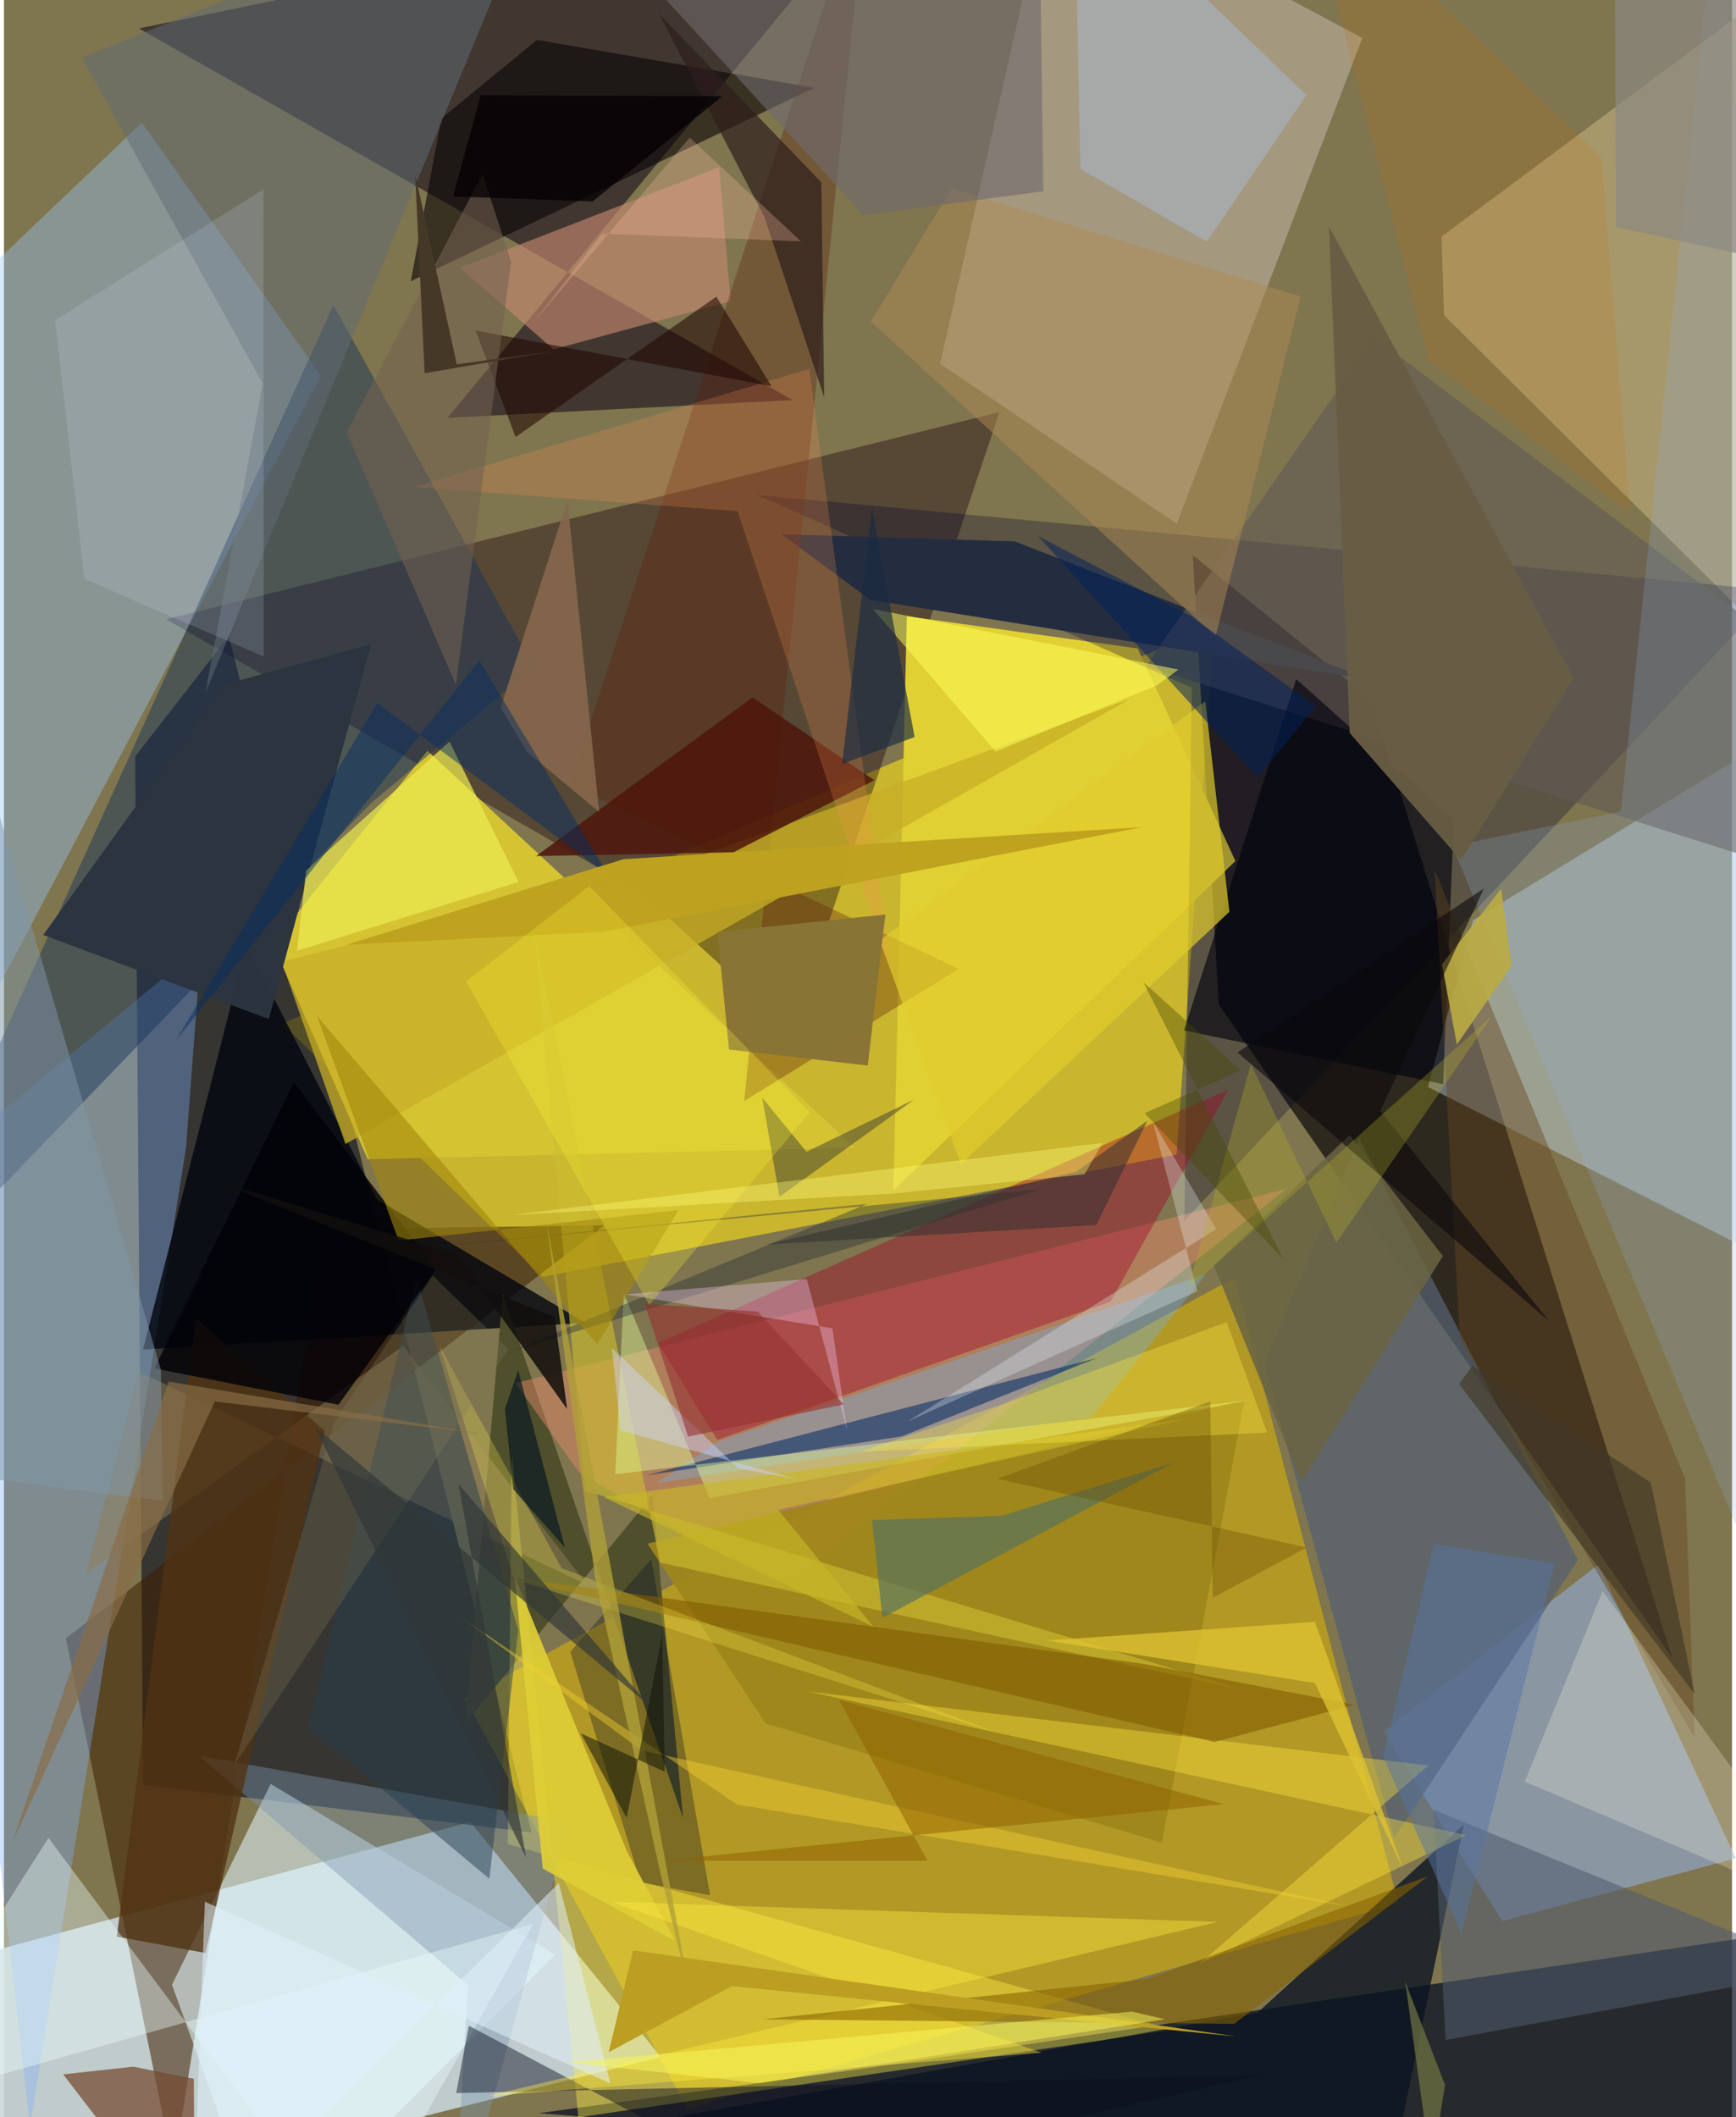 <svg xmlns="http://www.w3.org/2000/svg" width="228" height="278" viewBox="0 0 836 1024"><path fill="#7f754e" d="M0 0h836v1024H0z"/><path fill="#c9d7dc" fill-opacity=".882" d="M-62 958.947l287.62-77.718 92.175 113.637L-46.344 1086z"/><path fill="#dac328" fill-opacity=".816" d="M567.28 558.419l-306.645 59.088L134.542 495.08 585.6 302.413z"/><path fill="#050a1e" fill-opacity=".592" d="M67.32 863.261l-3.881-497.36 45.333-58.2L255.21 886.303z"/><path fill="#1a1614" fill-opacity=".796" d="M587.72 485.9l219.47 316.234-145.866-463.766-86.238-69.87z"/><path fill="#dfb800" fill-opacity=".529" d="M674.602 920.546l-343.974 99.406-107.536-198.625 372.305-203.431z"/><path fill="#010a1f" fill-opacity=".694" d="M416.95 1000.379l477.677-70.874-2.715 141.613-633.225-49.035z"/><path fill="#15000d" fill-opacity=".388" d="M481.589 199.32L78.454 299.52 307.97 431.448l73.44 67.08z"/><path fill="#302628" fill-opacity=".776" d="M65.313 13.754L432.419-62 214.607 202.108l166.96-8.605z"/><path fill="#9ac6fc" fill-opacity=".388" d="M-7.613 486.742L-24.23 145.948l90.945-86.624L153.35 181.68z"/><path fill="#c6def5" fill-opacity=".404" d="M710.638 445.125l-21.75 80.62 152.923 77.363L898 330.958z"/><path fill="#eeddde" fill-opacity=".337" d="M657.176 18.402L506.724-62l-53.85 237.943L567.4 253.317z"/><path fill="#d5c332" d="M411.667 555.124L204.868 363.109l-74.792 93.317 45.945 104.255z"/><path fill="#94b2e5" fill-opacity=".557" d="M667.367 837.323l104.059-80.67 66.38 142.117-112.963 30.399z"/><path fill="#e1d033" d="M436.79 298.047l111.68 15.597 47.272 102.82L430.28 575.766z"/><path fill="#3d1f00" fill-opacity=".541" d="M154.735 594.52l-72.667 454.33-52.113-256.483 260.41-199.7z"/><path fill="#80b1fd" fill-opacity=".369" d="M-39.507 569.225L95.348 457.981l-7.256 97.1-75.458 473.908z"/><path fill="#01050d" fill-opacity=".796" d="M281.427 639.816l-100.933-59.704-63.223-123.266-50 195.881z"/><path fill="#19345a" fill-opacity=".471" d="M-62 637.375l239.789-249.139 78.583-65.543-97.064-175.245z"/><path fill="#c9b787" fill-opacity=".537" d="M883.106-25.267L898 352.553 696.669 152.418l-1.212-37.97z"/><path fill="#00002b" fill-opacity=".286" d="M856.942 285.66L571.015 590.48l3.65-257.82-210.677-93.381z"/><path fill="#4f4f2c" fill-opacity=".988" d="M241.304 626.057l-18.077 207.39 90.481-110.193 14.824 156.066z"/><path fill="#fff046" fill-opacity=".404" d="M245.662 703.359l32.235 320.745 287.49-42.322-321.65-89.881z"/><path fill="#ee8d6e" fill-opacity=".427" d="M620.447 574.996l-244.72 193.848-97.56-56.795-30.74-43.08z"/><path fill="#e2f8ff" fill-opacity=".557" d="M266.706 945.382L126.794 1086 81.29 959.947l47.723-97.133z"/><path fill="#56606f" fill-opacity=".749" d="M655.666 550.673l105.768 203.861-88.929 134.662-62.754-230.167z"/><path fill="#0b1321" fill-opacity=".788" d="M312.492 1026.145l293.98-52.738 99.77-90.867-42.37 203.46z"/><path fill="#a3002a" fill-opacity=".396" d="M535.303 629.592l-190.24 66.827-28.588-46.847L592.5 526.94z"/><path fill="#040002" fill-opacity=".569" d="M257.86 19.316l-46.21 37.925-14.834 78.776 195.22-93.568z"/><path fill="#242d3f" d="M376.256 258.435l112.74 3.415 172.338 67.066-242.177-38.78z"/><path fill="#c5896f" fill-opacity=".631" d="M265.845 168.98l-45.21-39.461 125.354-48.644 5.576 64.791z"/><path fill="#9f861b" fill-opacity=".933" d="M600.111 677.298l-288.8 69.309 57.078 86.919 191.785 57.731z"/><path fill="#6ab5ff" fill-opacity=".322" d="M345.845 697.104l-30.168 20.201 210.542-31.789 55.362-69.292z"/><path fill="#764b33" fill-opacity=".741" d="M91.855 1005.434l-29.317-5.848-33.9 3.709L92.249 1086z"/><path fill="#5d1f0e" fill-opacity=".337" d="M461.912 468.614l-188.178-89.007L417.895-62l-59.758 594.463z"/><path fill="#606d76" fill-opacity=".51" d="M37.628 27.837L261.715-62 97.5 335.01l27.7-149.465z"/><path fill="#c8ae26" fill-opacity=".745" d="M339.512 413.07L134.36 465.182l30.85 88.133 379.597-215.316z"/><path fill="#625a52" fill-opacity=".608" d="M898 431.54L552.377 322.261l110.602-159.053L898 340.64z"/><path fill="#00030d" fill-opacity=".627" d="M570.873 498.37l125.368 26.007 5.152-127.894-76.24-68.014z"/><path fill="#907e58" fill-opacity=".486" d="M282.13 766.567L193.113 650.95 39.542 761.438l25.7-97.97z"/><path fill="#7b94ad" fill-opacity=".412" d="M273.576 881.4l-56.54 204.6 7.449-125.898L94.13 849.098z"/><path fill="#a9bdd9" fill-opacity=".455" d="M630.106 45.997L517.852-62l2.863 143.604 61.193 35.334z"/><path fill="#505a6d" fill-opacity=".557" d="M697.4 986.665l-5.753-111.312L898 959.69l-18.714-6.6z"/><path fill="#e1cc2c" fill-opacity=".694" d="M581.185 339.25L423.653 454.718l39.27 108.391 129.908-122.113z"/><path fill="#010721" fill-opacity=".306" d="M341.597 916.64l-33.616-6.123L274 798.92l39.158-44.79z"/><path fill="#66461e" fill-opacity=".435" d="M817.846 840.406l-113.57-192.691-12.178-226.98 121.153 294.423z"/><path fill="#ccbd30" fill-opacity=".627" d="M281.094 720.953l-24.48-270.392 60.749 305.197 281.107 61.411z"/><path fill="#ae8a54" fill-opacity=".502" d="M627.31 143.377l-41.173 164.437-166.784-152.312 39.173-64.37z"/><path fill="#092f64" fill-opacity=".58" d="M434.413 694.698l-123.81 18.899 129.357-33.66 88.8-23.123z"/><path fill="#2b343f" fill-opacity=".984" d="M19.01 452.2l87.152-121.025 71.412-19.553-49.479 181.264z"/><path fill="#8eb0da" fill-opacity=".22" d="M898 881.032L700.602 409.178l81.569-16.648L829.606-62z"/><path fill="#513313" fill-opacity=".792" d="M155.216 692.132L92.81 637.546l-38.194 299.12 42.862 7.942z"/><path fill="#edeb51" fill-opacity=".714" d="M146.18 421.032l69.345-62.348 33.393 67.87-107.149 33.285z"/><path fill="#edffff" fill-opacity=".388" d="M-62 1020.553l83.522-131.658L168.354 1086l87.695-155.521z"/><path fill="#e0ce37" fill-opacity=".914" d="M324.695 938.84l-23.47-43.67-54.138-132.78 13.545 141.35z"/><path fill="#0b0f21" fill-opacity=".459" d="M372.83 1058.034l235.532-54.367-389.602 8.677 6.126-32.578z"/><path fill="#4e160b" fill-opacity=".851" d="M352.892 412.22l68.17-34.845L362.16 337.3l-104.712 76.745z"/><path fill="#58745b" fill-opacity=".702" d="M419.954 735.179l5.023 47.35 140.998-75.182-83.556 25.798z"/><path fill="#2e1f1b" fill-opacity=".702" d="M316.87 6.592l78.58 81.603 1.34 103.859-29.014-87.366z"/><path fill="#273c4f" fill-opacity=".482" d="M234.806 908.671l13.972-120.29-49.244-170.601-52.203 217.882z"/><path fill="#e1fe9b" fill-opacity=".424" d="M602.898 677.17l-261.572 47.335-41.495-99.067-4.073 87.547z"/><path fill="#fff3db" fill-opacity=".255" d="M864.2 893.781l-90.79-124.198-37.687 92.117L898 930.672z"/><path fill="#ffe840" fill-opacity=".392" d="M707.486 887.574l-129.114 62.24 110.731-95.91-299.928-35.742z"/><path fill="#fe9153" fill-opacity=".22" d="M354.858 247.243l-156.621-11.639 191.346-57.143 39.36 291.252z"/><path fill="#85674c" fill-opacity=".914" d="M287.925 392.681l-15.316-150.62-32.303 100.17 12.767 21.491z"/><path fill="#020207" fill-opacity=".816" d="M140.194 523.557L72.786 661.849l89.059 17.557 47.208-65.628z"/><path fill="#6f6a6e" fill-opacity=".596" d="M263.55-62h237.193l2.071 154.517-86.941 11.57z"/><path fill="#feec3f" fill-opacity=".404" d="M233.409 1013.88l268.655-21.042-208.34-73.02 293.502 9.732z"/><path fill="#7e97a8" fill-opacity=".506" d="M-9.92 714.865l86.769 11.088-.925-63.46-95.86-329.078z"/><path fill="#bbab43" fill-opacity=".898" d="M729.243 467.277l-4.91-37.422-28.644 36.539 7.17 38.817z"/><path fill="#866300" fill-opacity=".58" d="M553.358 957.176l135.607-49.67-93.848 71.388-228.108-2.216z"/><path fill="#1f0700" fill-opacity=".557" d="M228.135 159.843l19.368 51.51 97.11-67.843 26.787 43.311z"/><path fill="#242f36" fill-opacity=".392" d="M501.087 575.304l-350.204 33.19 266.713-26.222-172.162 71.337z"/><path fill="#e1f1fc" fill-opacity=".537" d="M97.193 919.786l196.203 87.9-24.978-96.888L91.072 1086z"/><path fill="#6a6442" fill-opacity=".867" d="M627.705 716.763L696.1 607.53l-45.105-58.592-65.68 63.043z"/><path fill="#2b2e33" fill-opacity=".431" d="M375.184 578.877l-8.334-47.89 21.402 26.084 51.948-25.168z"/><path fill="#eff8fd" fill-opacity=".286" d="M437.052 687.559l140.284-62.983-21.52-82.121 30.672 52.006z"/><path fill="#062e63" fill-opacity=".482" d="M292.459 423.395l-111.887-83.35-97.247 162.95 146.657-183.528z"/><path fill="#887436" fill-opacity=".992" d="M345.16 450.755l81.245-8.422-8.52 73.046-67.119-7.763z"/><path fill="#d3def2" fill-opacity=".165" d="M38.886 279.985l86.771 37.573-.103-225.996-100.806 63.342z"/><path fill="#2e2e2e" fill-opacity=".51" d="M368.795 601.937l159.642-9.433 24.681-50.364-34.483 24.576z"/><path fill="#815e01" fill-opacity=".604" d="M585.631 842.543L237.591 761.7l313.685 43.033 102.164 19.836z"/><path fill="#685d44" fill-opacity=".957" d="M759.372 327.883L641.01 109.573l10.054 245 53.852 61.542z"/><path fill="#dec232" fill-opacity=".788" d="M634.194 814.018l42.774 90.161-42.753-119.758-129.401 9.047z"/><path fill="#02225b" fill-opacity=".522" d="M574.52 298.176l-74.269-38.916 106.13 116.73 28.357-34.343z"/><path fill="#ffff5b" fill-opacity=".514" d="M479.737 363.471l-59.41-68.95 147.84 29.323-10.236 7.553z"/><path fill="#5774a4" fill-opacity=".49" d="M750.16 756.235l-45.067 179.182-37.896-85.676L691.812 746.7z"/><path fill="#fad0fd" fill-opacity=".333" d="M388.356 618.612l-88.132 7.429 100.586 16.455 7.061 49.516z"/><path fill="#c9b826" fill-opacity=".643" d="M374.524 730.234l46.067 56.54-130.358-62.645 282.002-37.892z"/><path fill="#a2890c" fill-opacity=".596" d="M151.452 491.383L287.019 650.24l39.309-64.981-135.406 14.76z"/><path fill="#110f0d" fill-opacity=".855" d="M219.06 606.767l-118.829-36.401 166.164 66.626 6.048 44.537z"/><path fill="#c87000" fill-opacity=".169" d="M786.786 248.318l-97.578-74.358L628.446-62 772.84 76.082z"/><path fill="#bea220" fill-opacity=".992" d="M290.13 450.629l260.46-50.576-250.814 15.491-134.227 41.428z"/><path fill="#f3d032" fill-opacity=".435" d="M308.283 846.515l340.72 75.247-294.425-49-134.834-91.545z"/><path fill="#8f6400" fill-opacity=".537" d="M590.021 872.554l-186.076-50.388 42.805 77.807-128.62.016z"/><path fill="#fff635" fill-opacity=".247" d="M312.216 631.235l-88.66-156.574 59.612-46.083 106.597 109.394z"/><path fill="#ffec40" fill-opacity=".337" d="M591.53 639.448l-108.375 39.706-69.051 23.027 196.942-9.292z"/><path fill="#1b2b43" fill-opacity=".659" d="M419.983 245.33l-14.51 124.18 35.077-13.04-17.34-92.854z"/><path fill="#09080b" fill-opacity=".58" d="M715.97 429.737l-119.21 79.287 150.607 129.857-81.574-101.594z"/><path fill="#fcfd7c" fill-opacity=".376" d="M531.487 552.78l-286.67 34.956 185.126-10.448 92.764-9.263z"/><path fill="#b8af2a" fill-opacity=".302" d="M644.59 601.075l-41.385-86.428-30.48 108.945L720.1 491.077z"/><path fill="#fff450" fill-opacity=".255" d="M269.747 758.472l-59.12-107.604 36.242 112.906 232.749 74.088z"/><path fill="#746151" fill-opacity=".549" d="M165.757 209.143l52.876 121.96 26.72-204.517-13.786-42.416z"/><path fill="#ced5ff" fill-opacity=".447" d="M355.326 710.197l28.314 5.285-85.324-23.59-4.251-39.993z"/><path fill="#b0a037" fill-opacity=".788" d="M262.366 590.35l23.67 172.947 30.873 139.826L332.7 968.51z"/><path fill="#f4ba9d" fill-opacity=".286" d="M385.565 116.735l-96.2-3.74-34.188 44.164 76.578-90.61z"/><path fill="#7b7e46" fill-opacity=".639" d="M677.86 958.387l19.29 50.066L684.467 1086l2.556-61.888z"/><path fill="#973131" fill-opacity=".6" d="M364.662 634.371l-54.74-3.792 21.023 64.243 75.372-15.546z"/><path fill="#7f7857" fill-opacity=".286" d="M207.488 616.996L159.82 687.66l-48.417 166.083 132.65-201.173z"/><path fill="#303736" fill-opacity=".651" d="M311.98 824.72L150.157 689.78l102.511 208.802-32.794-180.85z"/><path fill="#8b8983" fill-opacity=".69" d="M898 135.482l-118.13-25.669L779.065-62 898 41.492z"/><path fill="#463827" fill-opacity=".988" d="M198.922 84.225l20.15 92.003 47.325-6.51-62.883 10.814z"/><path fill="#101306" fill-opacity=".522" d="M279.013 838.325l22.215 40.95 17.255-88.847 1.178 66.522z"/><path fill="#413827" fill-opacity=".643" d="M710.398 660.62l86.233 56.367 21.29 102.346-113.98-149.975z"/><path fill="#464700" fill-opacity=".38" d="M551.214 475.034l67.784 134.089-67.178-70.708 46.702-20.738z"/><path fill="#001120" fill-opacity=".616" d="M242.354 681.475l6.44-18.761 22.534 85.72-24.94-28.173z"/><path fill="#030102" fill-opacity=".749" d="M230.617 46.119l-13.313 48.894 67.488 2.392L347.58 46.52z"/><path fill="#886c46" fill-opacity=".675" d="M101.99 677.817l129.117 15.665-151.45-25.26L3.96 891.35z"/><path fill="#684a00" fill-opacity=".341" d="M630.225 748.483l-149.71-33.237 103.086-37.464 1.12 95.03z"/><path fill="#bc9e22" d="M352.154 960.607l-59.6 31.985 11.801-49.257 291.927 41.64z"/><path fill="#f8f558" fill-opacity=".518" d="M545.757 972.955l-272.901 24.528 92.64 10.053 196.211-30.906z"/></svg>